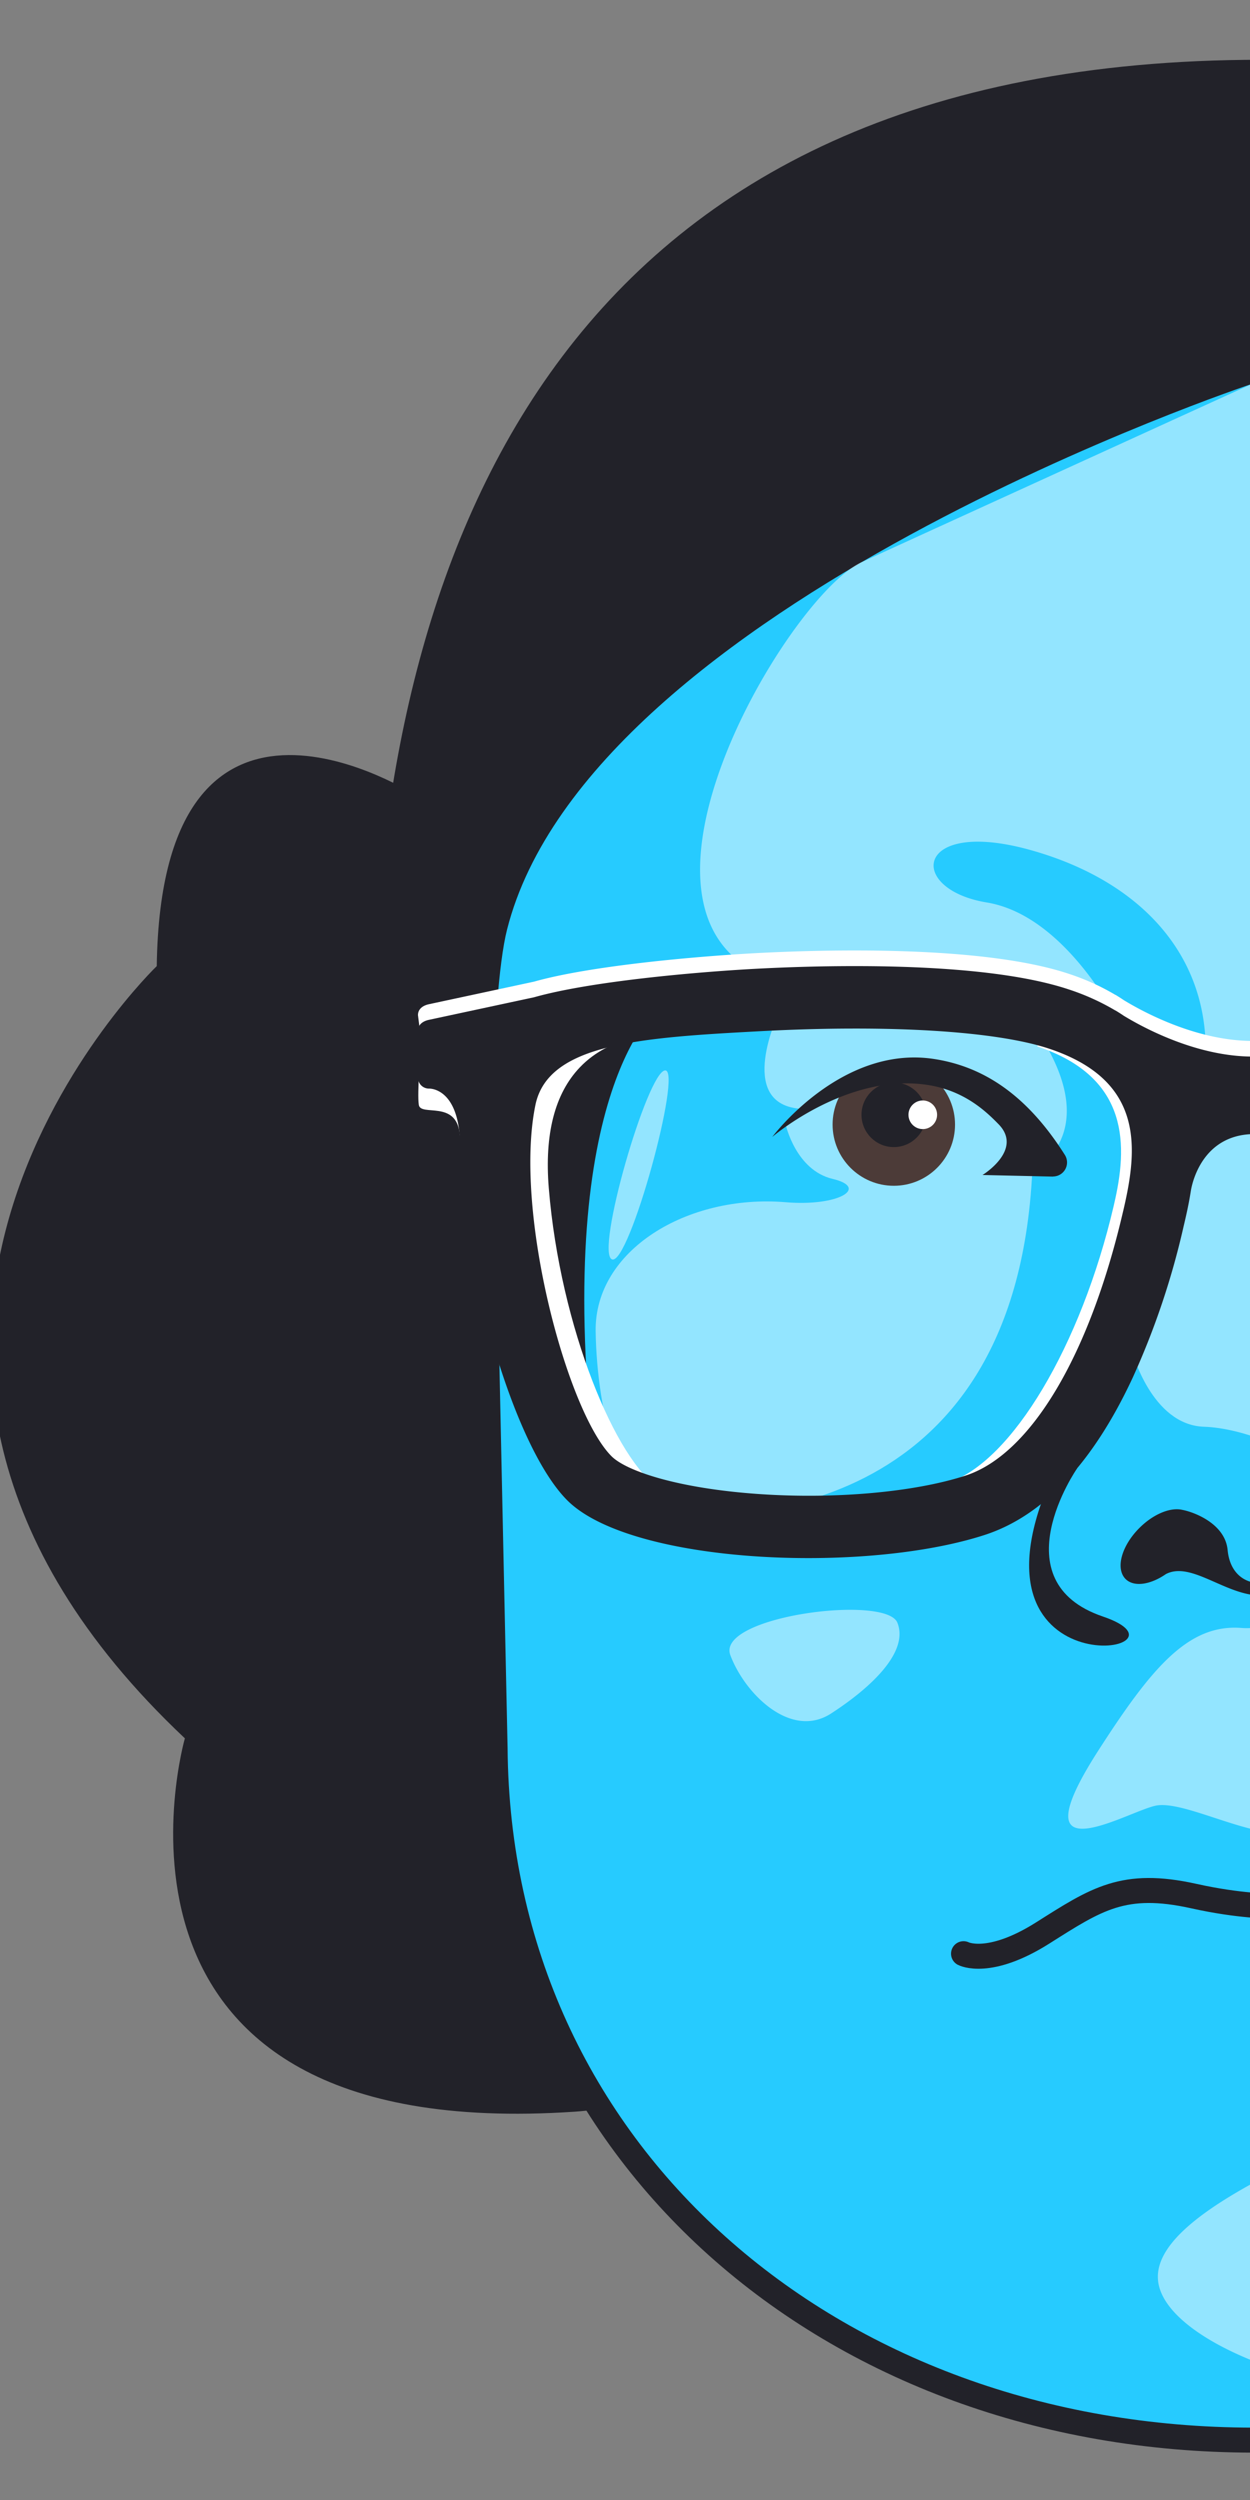 <svg xmlns="http://www.w3.org/2000/svg" width="400" height="800" viewBox="0 0 400 800"><rect x="0" y="0" width="400" height="800" fill="#808080" stroke="none"/><path d="M133.4 254.69s-81.74-53-83.24 54.47c0 0-125.42 120.46 9 247.11 0 0-37.52 130.43 124.78 119.47S133.4 254.69 133.4 254.69z" fill="#222229"/><path d="M406.32 19.13h-2.85C-38.33 19.11 166.29 626 166.29 626h240z" fill="#222229"/><path d="M406.32 125.21c-3.67-1.54-5.7-2.36-5.7-2.36s-211.95 70.46-238.35 174.56c-10.91 42.86-2.61 282.63-1.55 293.48 25.26 166.58 191.88 193 245.6 191.2z" fill="#26cbff"/><path d="M211 322.23s-33.81 25.51-21.22 141.91c6.62 61.24-28.88-127.1-28.88-127.1l50.1-14.81" fill="#222229"/><path d="M406.32 124.09c-1.88-.46-3.78-.89-5.7-1.24 0 0-101 46.09-124.95 57.07S188.84 297.38 250 314.13c52.78 14.46 96.07 12.09 107 11.17-4.32-7.87-19.63-32.95-41.24-36.51-25.68-4.22-23.17-27 13.59-16.89s60.19 35.82 56 72.58c-1.78 15.56 8.53 16.71 21 12.86zM406.32 586.41V519.8a23.08 23.08 0 01-9.12 1.14c-17-1.31-28.77 12.84-45.76 39.27-26.85 41.77 10.23 18.84 18.79 17.53 7.77-1.19 23.87 7.1 36.09 8.67zM406.32 695.72c-19.71 10.24-36.69 21.83-35.77 33.78.79 10.34 15.24 20.76 35.77 28zM287.17 519.28c-3.61-9.12-58.12-2.07-53.46 10.37s19.39 27 32.25 18.66 24.91-19.69 21.21-29.03z" fill="#fff" opacity=".5"/><path d="M406.32 355.42l-26.94 5.9-17.2 70.88s6.25 23.84 23.13 24.36c6 .19 13.8 2.05 21 5.13zM335.52 335.91c-6.9-12.67-86.38-11.61-86.38-11.61s-13.6 28.48 6.47 30.46l-4.19 5.1s3.18 14.57 15 17.38 1.95 8.89-15 7.47c-31.53-2.63-61.19 15.39-60.81 41.3s8.26 59 24.4 59.17 109.9 3.82 115.33-110.54c0 0 20.89-9.91 5.18-38.73z" fill="#fff" opacity=".5"/><path d="M212.84 342.53c5.64-.28-11.53 62.59-17 60.47s11.36-60.18 17-60.47z" fill="#fff" opacity=".5"/><circle cx="286.02" cy="359.86" r="19.59" fill="#4c3b38"/><circle cx="286.02" cy="356.73" r="10.34" fill="#222229"/><path d="M336.93 376.51h-.1L314.4 376s13.14-8 5.17-16.22c-4.11-4.22-11.11-10.89-23-12.64-25.58-3.76-49.21 16.49-49.45 16.69 0 0 21.86-29.35 51.47-25 16.88 2.48 30.59 12.42 42.17 30.75a4.5 4.5 0 01-3.81 6.9zM392.84 496c-.8-8.42-10.73-12.14-14.48-12.84-3.74-.9-9.24 1.27-13.76 5.8-5.73 5.72-7.71 13-4.42 16.32 2.66 2.65 7.94 1.86 12.9-1.57 8.1-4.23 19.12 6.85 30.39 6.85v-3.94c-5.47.05-9.95-3.45-10.63-10.62z" fill="#222229"/><path d="M344.6 470s-24.88 36 8.33 47.29-45.64 24.78-17.37-42.41 9.04-4.88 9.04-4.88z" fill="#222229"/><circle cx="295.29" cy="356.73" r="4.58" fill="#fff"/><path d="M410.09 780.7c-2.92.09-5.84.14-8.78.14-135.31 0-241.9-91.84-242.88-221.41l-3.87-181.11" fill="none" stroke="#222229" stroke-miterlimit="10" stroke-width="8"/><path d="M406.62 609.94s-9.88.08-24.59-3.19c-22.52-5-31.18.94-48.38 11.81s-25.32 6.62-25.32 6.62" fill="none" stroke="#222229" stroke-linecap="round" stroke-miterlimit="10" stroke-width="8"/><path d="M406.3 332.89c-1.55.12-3.12.19-4.74.21-18.18.22-35.47-9.11-41.95-13.05-.85-.58-1.72-1.14-2.64-1.69h-.05a74.77 74.77 0 00-14.84-6.72C314.15 302.3 262.81 303.9 242 305c-19.9 1.07-53.26 4.07-71.11 9.13l-33.64 7.22c-2 .43-3.5 1.58-3.5 3.5l1.71 13.53s78.8-11.88 108.1-13.44c40.68-2.16 104.79 11.09 108.75 14.61 6.35.7 30.94 2.71 54 4.53z" fill="#fff"/><path d="M160.93 337s-27-12-26.74-7.55c.48 8.21-.75 20.29-.17 24.11s12-1.68 13.09 9.35c.57 6.09 13.82-25.91 13.82-25.91zM304.81 478.17l-1.23-3.81c20.16-6.55 42.37-43.77 52.81-88.5l.12-.55c4.27-18.25 5.34-40.48-24.58-50.45l1.27-3.79c43.23 10.91 36 56.58 36 56.58-10.91 46.74-42.63 83.45-64.39 90.52zM206.36 483.9c-17.86-10.87-34.28-58.11-39.72-103-7.32-62.66 43.63-58.74 44.39-58.7l-.35 9 .18-4.5-.16 4.5c-.16 0-15-.35-25.18 10.39-8 8.39-11.32 21.37-9.91 38.59 3.66 44.83 21.72 87.67 35.43 96z" fill="#fff"/><path d="M406.3 337.89c-1.55.12-3.12.19-4.74.21-18.18.22-35.47-9.11-41.95-13.05-.85-.58-1.72-1.14-2.64-1.69h-.05a74.77 74.77 0 00-14.84-6.72C314.15 307.3 262.81 308.9 242 310c-19.9 1.07-53.26 4.07-71.11 9.13l-33.64 7.22c-2 .43-3.5 1.58-3.5 3.5v15a3.51 3.51 0 003.5 3.5s10-.56 10 18.93a19.24 19.24 0 00.12 2.17c1.53 39.57 17.44 93.94 34.16 110.66 12.42 12.42 44.91 18.48 77.15 18.48 20.7 0 41.31-2.5 56.43-7.41 18.7-6.08 34.64-23 47.37-50.35a250.09 250.09 0 0016.28-48.42l.13-.54c.65-2.78 1.5-6.43 2.16-10.65s4.58-18.32 20.46-18.32a17.4 17.4 0 014.74.66zm-46.84 49.46l-.13.54c-10.73 46-29.56 77.54-50.35 84.3-16.36 5.31-41.64 7.58-66 5.91-26.1-1.79-42.55-7.37-47.29-12.1-14.23-14.24-31.36-78.17-24.37-112.33 4-19.76 33.69-21.65 72.23-23.7 40.68-2.16 75.14-.07 92.18 5.61 30.68 10.22 28.34 32.08 23.73 51.77z" fill="#222229"/></svg>